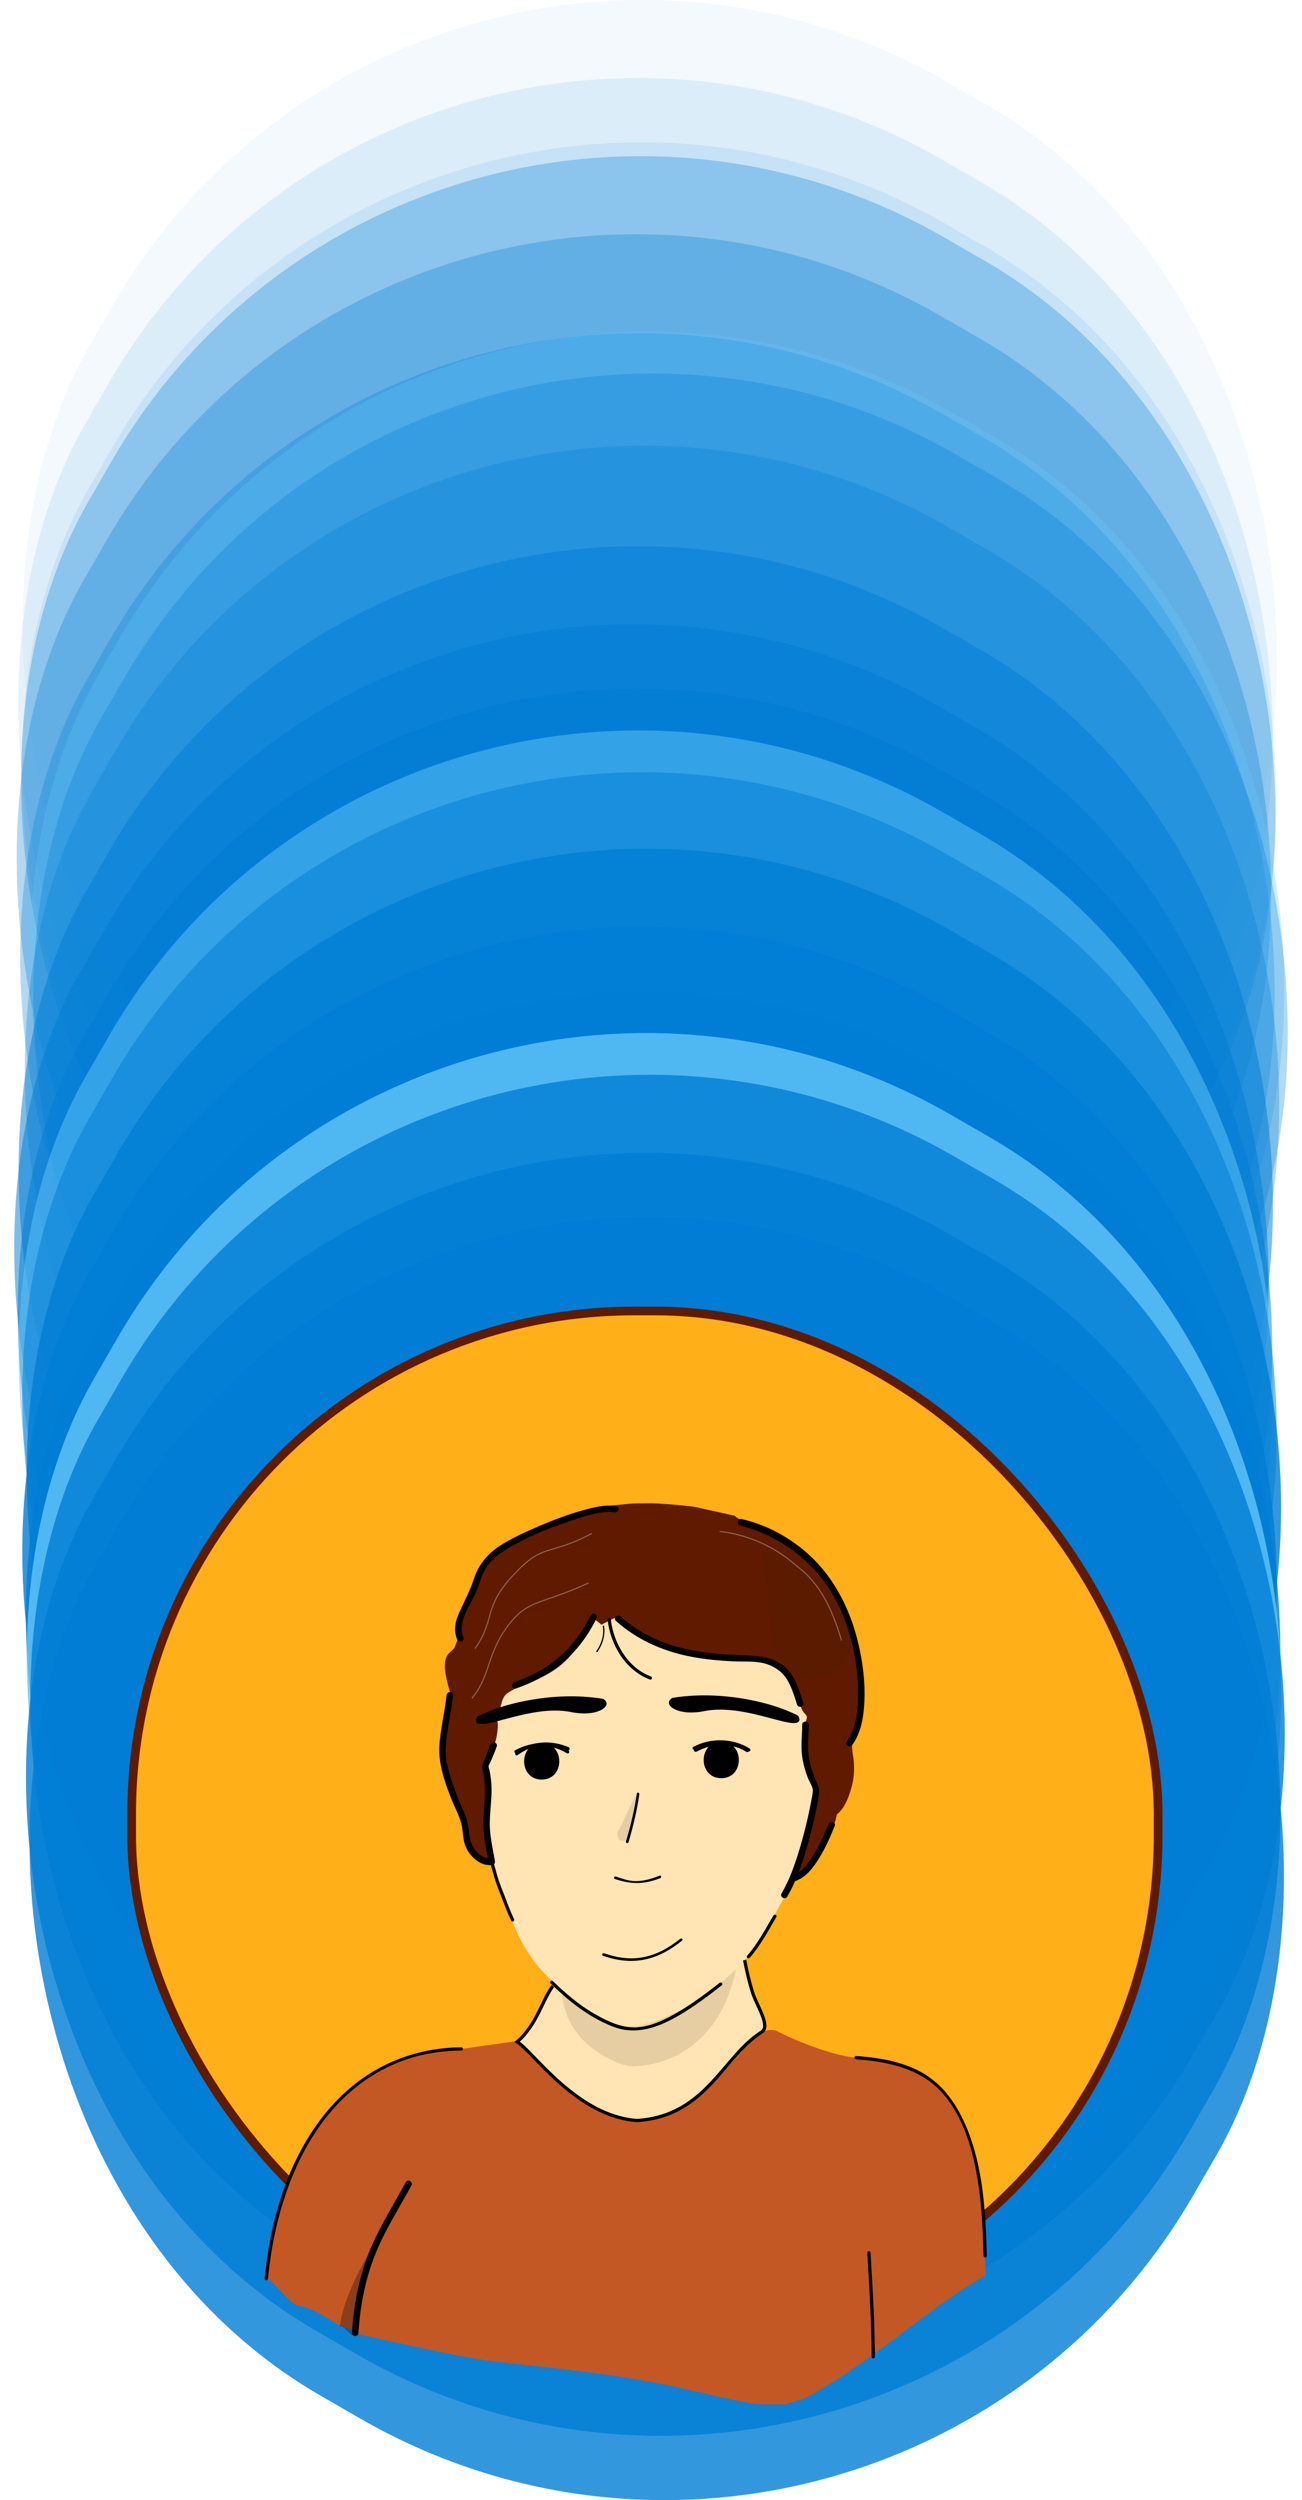 <?xml version="1.0" encoding="UTF-8"?><svg id="Calque_2" xmlns="http://www.w3.org/2000/svg" viewBox="0 0 300.32 576.64"><defs><style>.cls-1{opacity:.05;}.cls-1,.cls-2,.cls-3,.cls-4,.cls-5{fill:#007dd4;}.cls-6{fill:#352e00;}.cls-6,.cls-2,.cls-7{opacity:.1;}.cls-8{fill:#ffe4b4;}.cls-9{fill:#c45824;}.cls-10{fill:#5f1a00;}.cls-11{fill:#ffaf17;stroke:#5f1a00;stroke-width:2px;}.cls-11,.cls-12,.cls-13{stroke-miterlimit:10;}.cls-12{stroke:#000;stroke-width:.75px;}.cls-12,.cls-13{fill:none;}.cls-13{stroke:#c7b299;stroke-width:.25px;}.cls-13,.cls-14,.cls-3{opacity:.5;}.cls-15{opacity:.3;}.cls-14,.cls-16,.cls-17{fill:#63c6fa;}.cls-16,.cls-4{opacity:.8;}.cls-17,.cls-5{opacity:.3;}</style></defs><g id="Calque_1-2"><rect class="cls-1" x="3.88" y="1.92" width="292" height="292.09" rx="140.81" ry="140.81" transform="translate(94.06 -55.12) rotate(30)"/><rect class="cls-2" x="2.88" y="19.92" width="292" height="292.09" rx="140.81" ry="140.81" transform="translate(102.93 -52.21) rotate(30)"/><rect class="cls-2" x="3.7" y="34.74" width="292" height="292.09" rx="140.81" ry="140.81" transform="translate(110.45 -50.63) rotate(30)"/><rect class="cls-5" x="3.52" y="37.94" width="292" height="292.09" rx="140.81" ry="140.81" transform="translate(112.03 -50.11) rotate(30)"/><rect class="cls-5" x="2.52" y="55.94" width="292" height="292.09" rx="140.81" ry="140.81" transform="translate(120.89 -47.2) rotate(30)"/><rect class="cls-5" x="3.34" y="78.76" width="292" height="292.09" rx="140.81" ry="140.81" transform="translate(132.41 -44.55) rotate(30)"/><rect class="cls-17" x="5.55" y="78.44" width="292" height="292.09" rx="140.81" ry="140.81" transform="translate(132.55 -45.7) rotate(30)"/><rect class="cls-5" x="6.37" y="88.07" width="292" height="292.09" rx="140.81" ry="140.81" transform="translate(137.47 -44.82) rotate(30)"/><rect class="cls-5" x="4.39" y="104.72" width="292" height="292.09" rx="140.81" ry="140.81" transform="translate(145.53 -41.6) rotate(30)"/><rect class="cls-3" x="2.95" y="127.9" width="292" height="292.09" rx="140.81" ry="140.81" transform="translate(156.93 -37.77) rotate(30)"/><rect class="cls-3" x="1.95" y="145.9" width="292" height="292.09" rx="140.81" ry="140.81" transform="translate(165.79 -34.86) rotate(30)"/><rect class="cls-3" x="2.76" y="160.72" width="292" height="292.09" rx="140.81" ry="140.81" transform="translate(173.31 -33.28) rotate(30)"/><rect class="cls-14" x="2.98" y="170.4" width="292" height="292.09" rx="140.81" ry="140.81" transform="translate(178.18 -32.1) rotate(30)"/><rect class="cls-3" x="3.8" y="180.03" width="292" height="292.09" rx="140.81" ry="140.81" transform="translate(183.11 -31.21) rotate(30)"/><rect class="cls-4" x="4.82" y="197.68" width="292" height="292.09" rx="140.81" ry="140.81" transform="translate(192.07 -29.36) rotate(30)"/><rect class="cls-4" x="3.82" y="215.68" width="292" height="292.09" rx="140.81" ry="140.81" transform="translate(200.93 -26.45) rotate(30)"/><rect class="cls-4" x="4.64" y="230.5" width="292" height="292.09" rx="140.81" ry="140.81" transform="translate(208.45 -24.87) rotate(30)"/><rect class="cls-16" x="4.86" y="240.18" width="292" height="292.09" rx="140.81" ry="140.81" transform="translate(213.32 -23.68) rotate(30)"/><rect class="cls-4" x="5.67" y="249.81" width="292" height="292.09" rx="140.81" ry="140.81" transform="translate(218.25 -22.8) rotate(30)"/><rect class="cls-4" x="4.67" y="267.81" width="292" height="292.09" rx="140.81" ry="140.81" transform="translate(227.11 -19.89) rotate(30)"/><rect class="cls-4" x="5.49" y="282.63" width="292" height="292.09" rx="140.81" ry="140.81" transform="translate(234.63 -18.31) rotate(30)"/><rect class="cls-11" x="30.37" y="302.37" width="236.76" height="236.98" rx="116.01" ry="116.01"/><path class="cls-8" d="m174.43,469.59c3-2,1.45-3.47.06-7.21-1.39-3.75-2.21-7.75-3.03-11.72-.41-1.99-.82-3.99-1.23-5.98l-41.81,11.8c-1.79,3-3.26,6.25-5.07,9.22-1.81,2.98-4.03,5.74-6.84,7.28l-2.36.57q2.7,1.86,7.56,5.37c7.56,5.46,19.11,14.3,27.94,13.41,12.57-1.27,19.47-18.33,31.98-20.18"/><path class="cls-7" d="m129.54,457.71c7.31,5.05,8.49,3.89,16.11,4.75,8.41.95,15.04-3.56,25.78-15.42-1.49,2.44-1.07,16.61-11.87,24.82-5.47,4.16-11.18,4.73-13.84,4.74-1.84-.13-5.97-1.56-9.79-4.74-6.68-5.56-6.34-12.82-6.39-14.14Z"/><path class="cls-8" d="m111.7,402.3c.4,2.65.46,5.36.18,8.03-.39,3.7-1.41,7.55-.22,11.06.46,3.39,1.23,7.33,2.57,11.63,1.1,3.55,2.38,6.69,3.65,9.37,1.05,2.9,2.93,7.22,6.6,11.56,2.53,2.99,5.38,5.07,9.43,8.28l2.34,1.75c7.34,3.95,8.75,5.21,20.01,0l1.64-.74c6.38-4.07,12.12-8.37,16.99-14.9,1.81-2.75,2.05-3.04,3.96-6.94,1.55-3.14,3.23-5.24,4.55-9.05,1.19-3.45,2.93-7.44,4.23-12.19,1.08-3.96,1.76-7.83,1.88-11.66l.27-2.35c-3.75-5.21-2.31-9.17-3.06-13.46l-.71-3.54c.25-3.01-1.86-5.81-4.45-7.17-2.59-1.36-5.58-1.57-8.48-1.69-7.76-.33-20.8-.18-30.81-7.99h-5c-3.75,6.51-8.75,10.42-17.51,13.02l-5.14,3.93c-.46,4.11,1.38,5.19-2.37,11.7l-.54,1.37Z"/><path class="cls-10" d="m171.97,350.56c10.31,2.77,15.98,8.66,20.74,16.59,5.72,9.52,8.91,27.76,3.75,34.69l.2,2.57c.25,1.21.75,4.35-.29,7.99-1.18,4.15-2.53,5.44-3.35,6.1l-.32,1.44c-1.71,4.31-4.21,8.84-9.33,13.15l4.43-17.97.26-2.72c-3.66-6.03-1.54-9.61-2.28-14.57,0-1.22.75-1.67,0-2.43-1.21-1.22-1.03-2.29-1.4-2.68-.44-2.68-1.32-6.42-4.34-8.31-2.53-1.57-5.45-1.82-8.28-1.96-7.57-.38-20.3-.21-30.06-9.26l-2.96,1.54-1.92-1.54c-3.66,7.54-6.42,11.89-14.96,14.91-.57.07-3.76,1.67-4.82,2.43-1.7,1.22-1.21,3.65-2.41,4.86,0,2.43.37,1.28.1,3.97-.17,1.69-.73,3.77-2.3,7.01l-.52,1.58c.39,3.07.45,6.2.18,9.29-.38,4.29.19,6.91,1.35,10.98v1.22h-1.56c-1.69-.52-3.61-2.03-4.07-5.47-.11-.8-.13-1.66-.25-2.45-.2-1.27-.65-2.28-1.08-3.27-1.48-3.41-2.86-7.08-3.78-11.26-.92-4.18.99-11.19,1.42-15.7-.26-.8-1.52-4.81-1.52-6.83,0-3.65,1.87-3.23,2.41-4.86,1.21-3.65,1.1-.37,1.1-1.88-1.22-3.02.29-5.11.82-6.53.54-1.42,1.37-2.63,1.96-4.02.77-1.81,1.11-3.9,2.04-5.6.89-1.64,2.23-2.79,3.55-3.91,3.25-2.76,17.26-8.6,23.36-10.11l7.22-.7c.63-.06,1.28-.09,1.92-.09,3.68,0,2.48-.16,7.85.23.91.07,4.74.42,5.63.61,2.13.47,6.87,1.53,9,2,1,1,2,1,2.55.97Z"/><path d="m162.5,394.66c-.53.1-4.09.83-6.67-.34-.45-.2-1.28-.63-1.5-1.34-.23-.71.48-1.21.73-1.36,2.69-.46,8.51-1.12,16.18.14,5.97.99,9.88,2.46,12.86,3.95.42.7.33,1.08.19,1.29-1.36,2.07-12.63-4.15-21.78-2.35Z"/><path d="m166.37,410.13c5.4,0,5.41-8.4,0-8.4s-5.41,8.4,0,8.4h0Z"/><path d="m131.7,394.88c.53.1,4.09.83,6.67-.34.45-.2,1.28-.63,1.5-1.34.23-.71-.48-1.21-.73-1.36-2.69-.46-8.51-1.12-16.18.14-5.97.99-9.88,2.46-12.86,3.95-.42.7-.33,1.08-.19,1.29,1.36,2.07,12.63-4.15,21.78-2.35Z"/><path d="m146.89,413.68c-.54,3.76-1.42,7.41-2.5,11.05-.11.37.47.53.58.16,1.08-3.63,1.96-7.29,2.5-11.05.05-.38-.52-.54-.58-.16h0Z"/><path d="m181.57,437.47c1.79-3.03,3-6.41,4.05-9.76,1.32-4.2,2.35-8.51,3.12-12.84.23-1.31.36-2.29-.21-3.5-.86-1.83-1.55-3.75-1.91-5.75-.47-2.62-.1-5.18-.08-7.81,0-.97-1.49-.97-1.5,0-.02,2.5-.35,4.94,0,7.43.24,1.66.7,3.27,1.31,4.84.31.8.94,1.72,1.1,2.51.1.52-.03,1.16-.12,1.66-.73,4.13-1.7,8.23-2.91,12.25-1.06,3.5-2.28,7.04-4.14,10.2-.49.83.8,1.59,1.3.76h0Z"/><path d="m142.11,373.9c5.15,4.59,11.52,7.24,18.28,8.39,2.85.49,5.74.74,8.63.89,2.57.13,5.59-.18,8.03.7,1.76.63,3.38,1.73,4.38,3.32,1.15,1.81,1.76,3.93,2.42,5.95.3.91,1.75.52,1.45-.4-.99-3.01-1.95-6.59-4.62-8.58s-5.26-2.21-8.37-2.34c-6.11-.26-12.23-.63-18.08-2.6-4.09-1.38-7.85-3.51-11.07-6.39-.72-.64-1.78.42-1.06,1.06h0Z"/><path d="m183.58,433.8c2.37-.84,4.01-3.06,5.29-5.11,1.49-2.38,2.64-4.96,3.67-7.57.36-.9-1.09-1.29-1.45-.4-.94,2.38-2.01,4.72-3.34,6.91-1.08,1.78-2.52,4-4.58,4.73-.9.32-.52,1.77.4,1.45h0Z"/><path d="m170.73,351.81c8.74,2.39,16,7.45,20.84,15.16,4.31,6.86,6.32,15.54,6.35,23.59.01,3.77-.36,8.01-2.64,11.15-.57.78.73,1.53,1.3.76,2.06-2.84,2.64-6.56,2.8-9.98.21-4.42-.35-8.89-1.34-13.19-1.96-8.44-6.03-16.35-12.83-21.91-4.12-3.37-8.96-5.62-14.08-7.02-.93-.25-1.33,1.19-.4,1.45h0Z"/><path d="m136.3,372.51c-1.76,3.51-4.03,6.73-6.96,9.37-3.09,2.77-6.78,4.74-10.68,6.1-.91.32-.52,1.77.4,1.45,4.08-1.42,7.91-3.45,11.16-6.32s5.53-6.15,7.38-9.83c.43-.86-.86-1.62-1.3-.76h0Z"/><path d="m140.14,373.54c.67,5.8,4.1,11.72,9.78,13.84.45.17.65-.56.2-.72-5.33-1.99-8.6-7.68-9.23-13.12-.05-.47-.81-.48-.75,0h0Z"/><path d="m139.05,375.11c.3,2.05-.32,4.06-1.5,5.73-.11.16.15.31.26.15,1.22-1.75,1.84-3.83,1.53-5.96-.03-.19-.32-.11-.29.08h0Z"/><path d="m118.57,442.62c-.76-1.55-1.37-3.17-1.97-4.78-.53-1.42-1.14-2.84-1.61-4.28s-.8-2.82-1.21-4.22c-.13-.46-.86-.27-.72.2.4,1.42.76,2.86,1.22,4.26.5,1.54,1.15,3.06,1.72,4.58s1.19,3.13,1.93,4.63c.21.43.86.05.65-.38h0Z"/><path d="m165.96,457.35c-3.44,2.71-6.99,5.35-10.84,7.46-2.33,1.28-4.86,2.41-7.52,2.73-3.79.46-7.22-1.2-10.44-3.02-3.57-2.03-6.69-4.71-9.62-7.58-.35-.34-.88.19-.53.53,4.19,4.1,8.81,7.78,14.32,9.94,4.4,1.73,8.74.78,12.87-1.27,4.42-2.2,8.42-5.21,12.29-8.26.38-.3-.16-.83-.53-.53h0Z"/><path d="m106.86,377.7c-1.55-4.1,2.22-8.03,3.44-11.75.79-2.4,1.5-4.47,3.4-6.24.91-.85,1.85-1.61,2.91-2.25,5.12-3.11,10.93-5.44,16.63-7.2,2.6-.81,5.72-1.86,8.49-1.44.94.14,1.35-1.3.4-1.45-2.63-.4-5.4.33-7.91,1.04-3.45.97-6.81,2.26-10.1,3.67-2.76,1.18-5.53,2.45-8.11,4-3.16,1.89-5.54,4.5-6.69,8.04-.87,2.69-2.15,5.09-3.32,7.65-.97,2.12-1.43,4.08-.58,6.34.34.89,1.79.51,1.45-.4h0Z"/><path class="cls-13" d="m136.49,353.68c-10.18,5.43-11.02,1.98-18.04,9.56-7.24,7.81-4,9.98-8.88,17.02"/><path class="cls-6" d="m175.64,357.74c.67,3.83,1.26,7.93,1.72,12.28.29,2.74.51,5.39.67,7.95,1.18,5.67,5.63,9.42,10.16,9.07,3.45-.27,6.56-2.88,8.09-6.69-.35-2.49-1.5-8.51-5.92-13.98-5.61-6.96-12.69-8.33-14.71-8.64Z"/><path d="m113.11,402.38c-.4,1.21-.92,2.38-1.41,3.56-.37.87-.57,1.32-.38,2.21.47,2.18.63,4.32.5,6.54-.15,2.49-.49,5-.29,7.5s.74,4.97,1.18,7.44l.72-.95c-1.12,0-1.77-.16-2.7-.86-1.47-1.11-2.27-2.77-2.48-4.57s-.4-3.36-1.12-5.03c-.8-1.86-1.61-3.71-2.3-5.62s-1.36-4.05-1.8-6.12c-.33-1.59-.25-3.24-.1-4.85.34-3.58,1.21-7.08,1.58-10.65.1-.96-1.4-.95-1.5,0-.41,3.94-1.44,7.8-1.67,11.76s1.17,8.11,2.65,11.89c.77,1.98,1.87,3.91,2.41,5.97.49,1.87.28,3.77,1.12,5.57.65,1.39,1.73,2.58,3.05,3.35.98.58,1.77.67,2.87.67.52,0,.81-.48.72-.95-.42-2.4-.97-4.8-1.14-7.23s.18-5,.32-7.5c.12-2.1-.01-4.15-.44-6.21-.06-.28-.22-.66-.2-.95s.44-.92.6-1.32c.45-1.07.91-2.14,1.28-3.24.3-.92-1.15-1.31-1.45-.4h0Z"/><path class="cls-9" d="m68.52,531.73c5.99.98,8.31,5.1,14.3,6.08.58-6.26.84-9.39.78-9.4-.07,0-.47,3.29-1.22,9.9,9.85,2.15,19.68,4.47,29.6,6.09,12.12,1.44,24.3,2.51,36.31,4.64,8.49,1.5,16.83,3.75,25.3,5.36,2.48.17,4.96.22,7.44.14,1.52-.39,3.02-.84,4.51-1.33,10.7-5.69,20.12-13.47,29.93-20.63,3.84-2.81,7.82-5.36,11.84-7.86-.01-.6-.03-1.2-.04-1.81-.28-11.43-1.07-21.8-4.84-32.34-3.77-10.54-9-13-19-15l-6-1c-2.77-.11-10-2-18-6-2.83-1.41-6.46,2.03-3-1-8,7-15.1,20.73-27.9,21.44-10.1.56-20.1-9.44-29.44-18.23l-12.66,1.8c-27,2-40,20-44,47l-1,6c1.54.24,5.55,5.91,7.1,6.14Z"/><path d="m93.6,503.31c-2.67,4.93-5.7,9.68-7.92,14.84-2.73,6.34-4.08,13.06-4.5,19.94-.06.96,1.44.96,1.5,0,.42-6.81,1.78-13.5,4.55-19.76,2.19-4.95,5.1-9.52,7.67-14.27.46-.85-.83-1.61-1.3-.76h0Z"/><path d="m106.43,472.21c-9.21.03-18.05,3.1-25.17,8.96-7.74,6.36-12.95,15.33-16.14,24.72-2.16,6.37-3.43,13.01-4.07,19.69-.05.48.7.48.75,0,1.87-19.58,10.18-41.69,29.72-49.75,4.73-1.95,9.8-2.86,14.9-2.88.48,0,.48-.75,0-.75h0Z"/><path d="m200.05,519.59c.45,7.98.98,16.01,1,24,0,.48.75.48.75,0-.02-7.99-.55-16.02-1-24-.03-.48-.78-.48-.75,0h0Z"/><path d="m197.43,474.96c7.04.49,14.56,2.02,19.58,7.39,5.3,5.67,7.54,13.98,8.66,21.45.82,5.47,1.03,11,1.2,16.52.01.48.76.48.75,0-.3-10.08-.79-20.47-4.78-29.88-2.44-5.76-6.1-10.69-11.94-13.31-4.23-1.9-8.88-2.6-13.47-2.93-.48-.03-.48.72,0,.75h0Z"/><path class="cls-13" d="m194.09,378.37c-3.66-12.78-8.66-15.78-11.1-17.84-6.78-5.73-14-6.96-17.02-7.33"/><path class="cls-13" d="m135.78,365.1c-10.54,4.87-13.78,3.78-18.1,9.21-5.56,6.99-4.32,11.94-8.82,17.38"/><path d="m172.9,451.58c2.5-2.83,4.25-6.19,6.16-9.42.25-.42-.4-.79-.65-.38-1.88,3.17-3.59,6.49-6.05,9.27-.32.36.21.89.53.53h0Z"/><path class="cls-12" d="m127.52,458.07c-2.15,2.97-3.21,6.92-5.83,10.27-1.23,1.57-1.27,1.6-2.42,2.59,3.74,2.27,13.66,17.16,27.66,18.16,16-1,19.89-14.91,28.76-20.41,2.16-1.34-1.23-6.23-2.14-9.22-.8-2.64-1.37-5.12-1.79-7.37"/><path d="m160.64,404.02c3.68-1.96,7.92-2.18,11.54.05.41.25.79-.39.38-.65-3.85-2.37-8.39-2.13-12.3-.05-.43.23-.05.87.38.65h0Z"/><path d="m131.13,402.97c-4.05-1.69-8.59-1.48-12.15,1.21-.38.29,0,.94.38.65,1.73-1.3,3.75-2.11,5.93-2.21,1.94-.09,3.86.33,5.65,1.08.44.19.64-.54.2-.72h0Z"/><path d="m124.95,410.45c5.4,0,5.41-8.4,0-8.4s-5.41,8.4,0,8.4h0Z"/><path d="m119.22,404.33c3.68-1.96,7.92-2.18,11.54.05.41.25.79-.39.38-.65-3.85-2.37-8.39-2.13-12.3-.05-.43.23-.05.87.38.65h0Z"/><path d="m160.3,403.55c3.8-2.01,8.57-1.88,12.23.38.41.25.79-.39.38-.65-3.89-2.4-8.95-2.51-12.98-.38-.43.23-.05.87.38.65h0Z"/><path d="m152.14,432.62c-1.93.74-3.96,1.39-6.06,1.23-1.41-.11-2.74-.6-4.07-1.04-.37-.12-.53.46-.16.58,3.77,1.25,6.66,1.26,10.45-.2.36-.14.2-.72-.16-.58h0Z"/><path class="cls-7" d="m146.8,415.76c-.98,1.53,1.03-2.86-.37-1.17-.81.97-3.19,6.9-4,8-.07.45,0,2,1,2,.84,0,1.4.02,1.45,0,1.18-2.9.74-5.93,1.93-8.83Z"/><path d="m139.11,451.1c6.96,2.41,12.53,1.06,18.22-3.51.3-.24-.13-.66-.42-.42-5.51,4.43-10.88,5.7-17.64,3.36-.37-.13-.52.45-.16.58h0Z"/><path class="cls-15" d="m81.43,538.59c1.78-25,13.13-32.42,13.02-35.68-.4,3.54-15.13,22.68-16.02,33.68.87-.32,2.54,2.38,3,2Z"/><path d="m139.41,450.65c6.58,2.4,12.34,1.18,17.76-3.23.06-.05-.03-.13-.08-.08-5.39,4.39-11.12,5.58-17.64,3.2-.07-.03-.1.09-.03.12h0Z"/></g></svg>